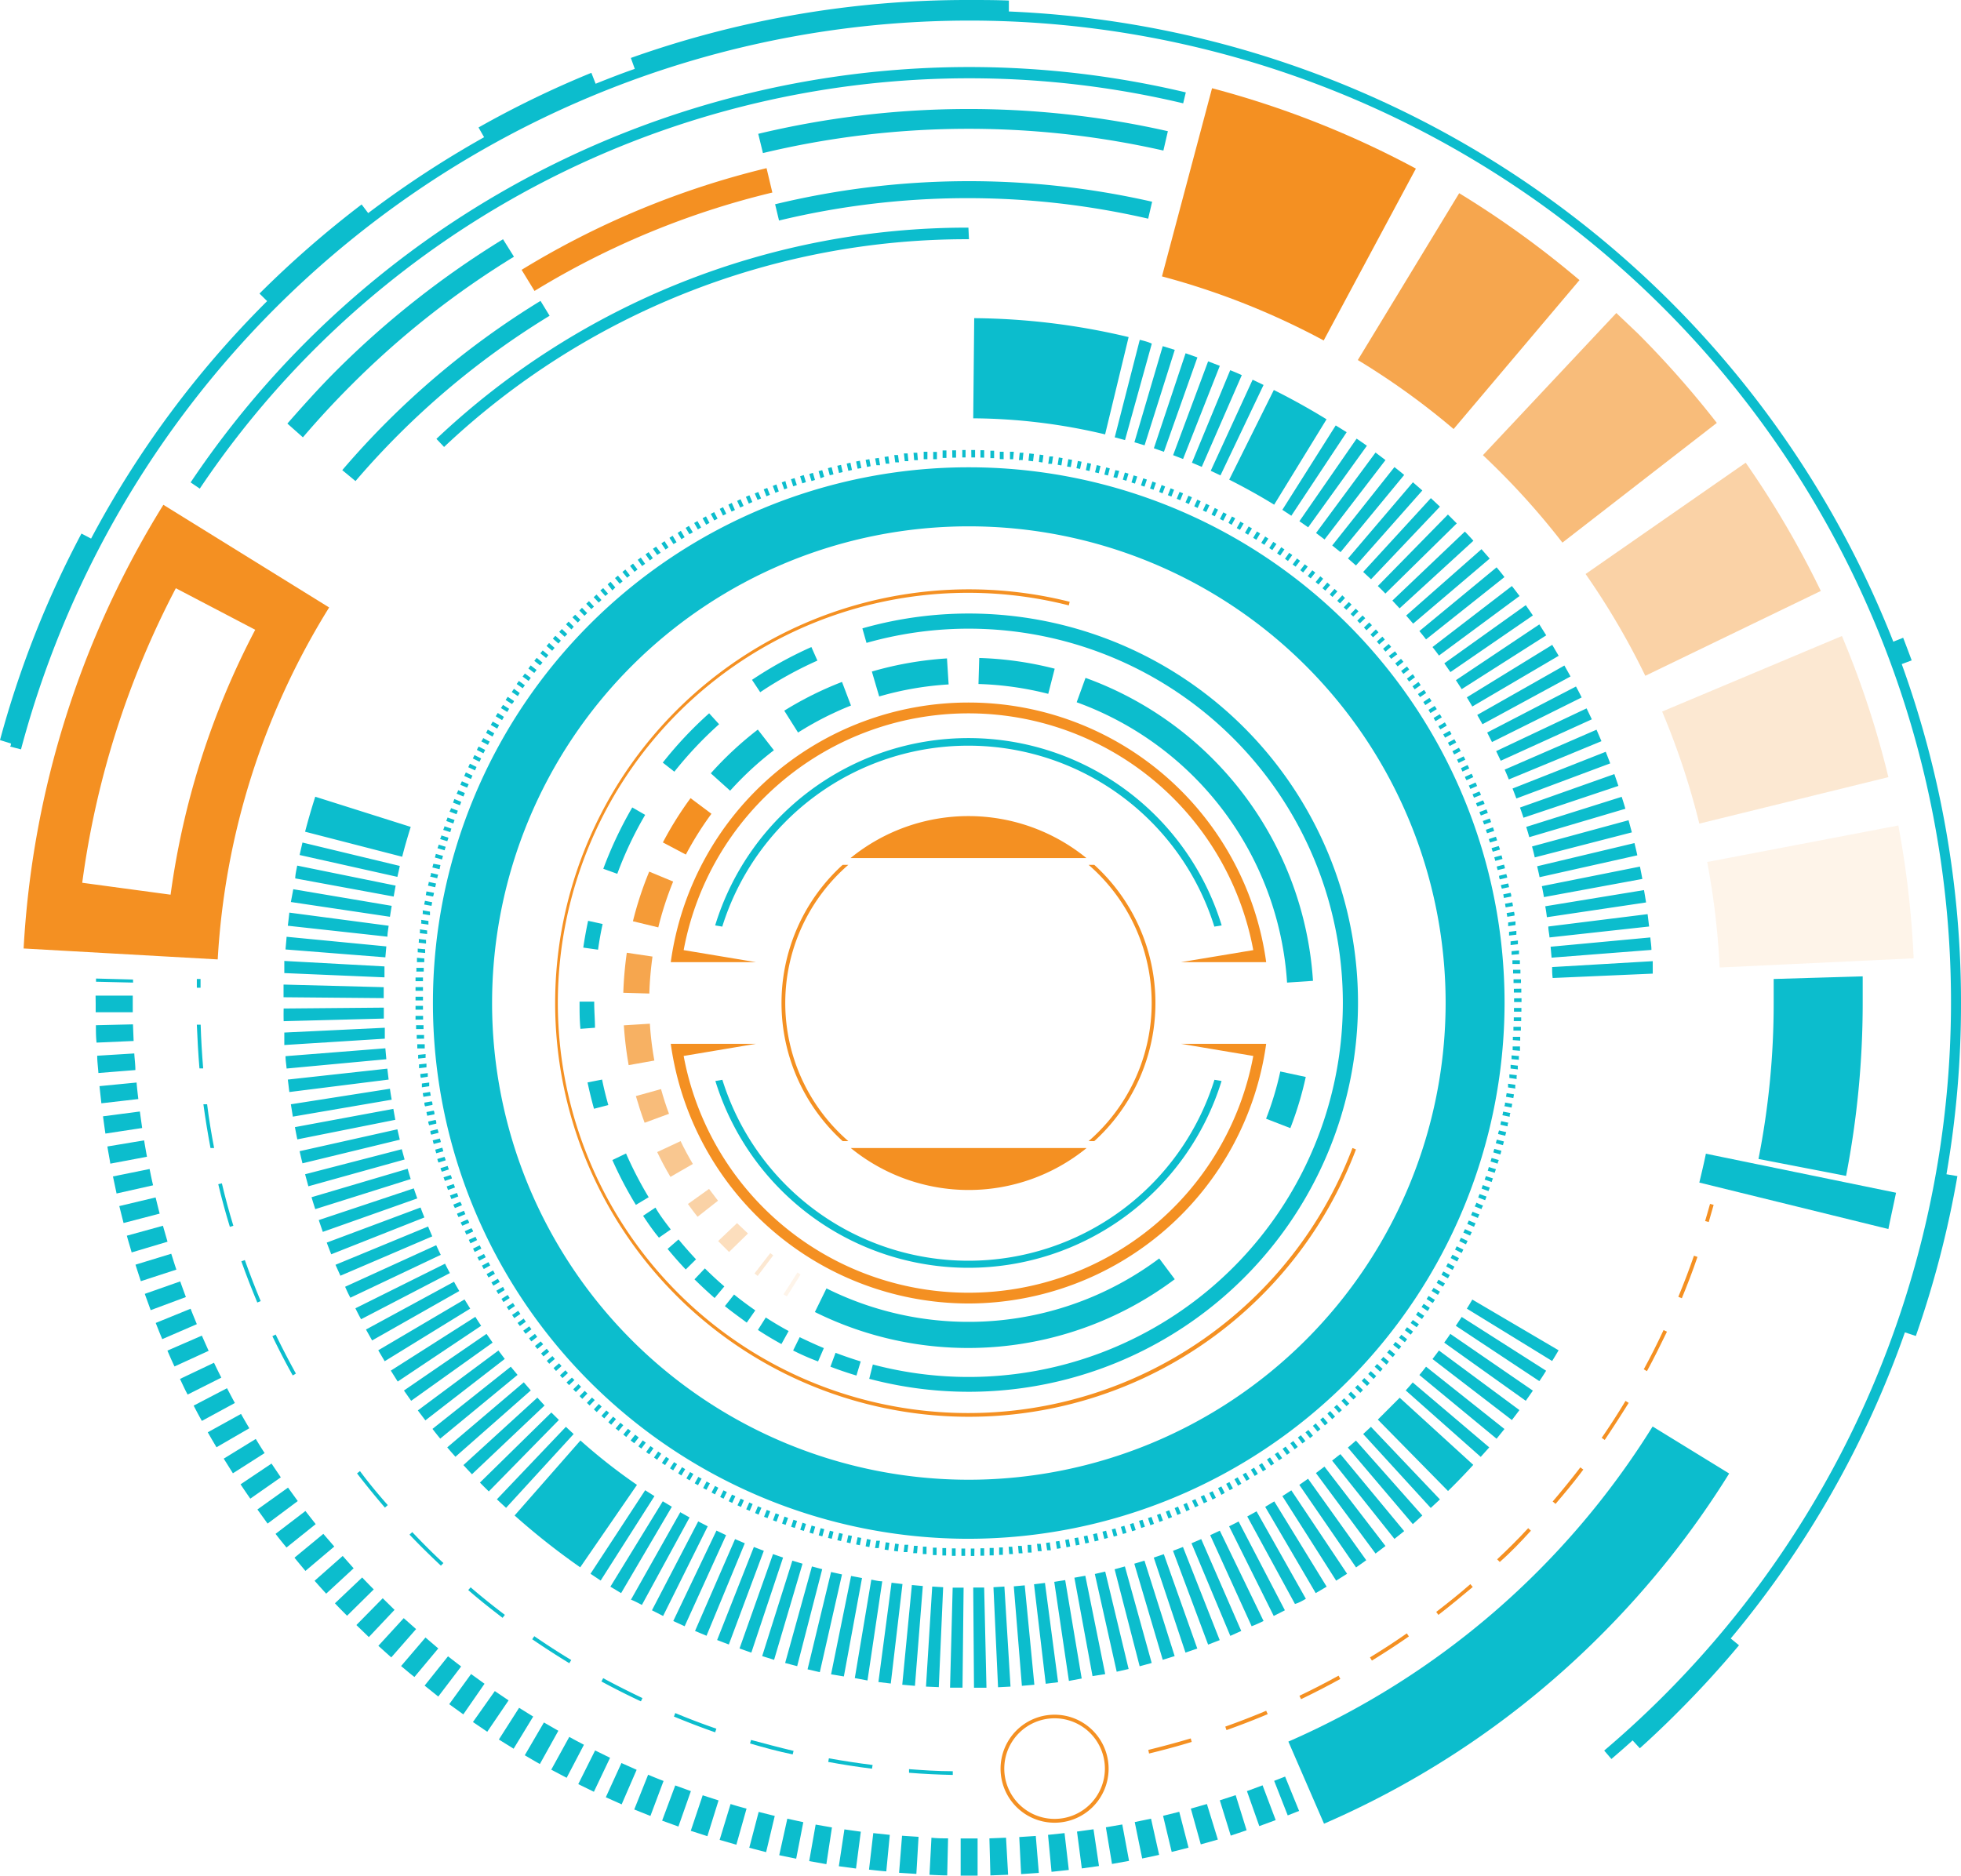 <svg xmlns="http://www.w3.org/2000/svg" viewBox="0 0 179.33 171.55"><defs><style>.cls-1{fill:#0cbdcd}.cls-2,.cls-3,.cls-4,.cls-5,.cls-6,.cls-7{fill:#f49022}.cls-3{opacity:.6}.cls-4{opacity:.4}.cls-5{opacity:.8}.cls-6{opacity:.2}.cls-7{opacity:.1}</style></defs><g id="图层_2" data-name="图层 2"><g id="央铋_1" data-name="央铋 1"><path class="cls-1" d="M179.33 91.74a90.84 90.84 0 00-5.42-31l.91-.34q-.37-1-.78-2.07l-.9.36A91 91 0 0092.26 1.05v-1C91.06 0 89.81 0 88.56 0a91.67 91.67 0 00-30.87 5.3l.36 1c-1.21.42-2.39.88-3.58 1.36l-.39-1a90.53 90.53 0 00-10.32 5l.51.89a92.86 92.86 0 00-10.6 6.94l-.6-.79a93.16 93.16 0 00-9.34 8.15l.7.69a90.35 90.35 0 00-16.1 21.72l-.88-.46A90.44 90.44 0 000 67.69L1 68c0 .09 0 .19-.08.28l1 .26a89.76 89.76 0 11144.78 91.57l.66.77c.66-.56 1.31-1.13 1.94-1.7l.66.72a89.75 89.75 0 003.47-3.3c2-2 3.83-4 5.6-6.12l-.76-.62a90.44 90.44 0 0015.93-28l1 .33a92.07 92.07 0 003.8-14.62l-1-.17a91.16 91.16 0 001.33-15.66z"/><path class="cls-1" d="M88.56 20.82a70.64 70.64 0 00-48.65 19.32l.7.74a69.62 69.62 0 0148-19z"/><path class="cls-1" d="M17.43 44.12l.84.57A84.73 84.73 0 01108.2 9.45l.24-1a85.73 85.73 0 00-91 35.66zM137.59 91.74a49 49 0 10-49 49 49.08 49.08 0 0049-49zm-49 43.6a43.6 43.6 0 1143.61-43.6 43.65 43.65 0 01-43.64 43.6z"/><path class="cls-2" d="M88.56 119.22a27.53 27.53 0 0027.23-23.75H108l6.61 1.11a26.49 26.49 0 01-52.09 0l6.61-1.11h-7.79a27.53 27.53 0 0027.22 23.75z"/><path class="cls-1" d="M65.42 98.87a24.22 24.22 0 0046.29 0l-.65-.11a23.57 23.57 0 01-45 0z"/><path class="cls-2" d="M61.34 88h7.79l-6.61-1.1a26.49 26.49 0 0152.09 0L108 88h7.79a27.48 27.48 0 00-54.45 0z"/><path class="cls-1" d="M111.72 84.64a24.22 24.22 0 00-46.32 0l.65.11a23.57 23.57 0 0145 0zM173.39 109.09L156 105.52c-.18.89-.39 1.76-.6 2.64l17.29 4.25c.22-1.1.47-2.21.7-3.32z"/><path class="cls-2" d="M2.16 86.75l17.75 1A68.25 68.25 0 0130.1 55.56l-15.16-9.39A85.83 85.83 0 002.16 86.75zM23.34 57.6a73.27 73.27 0 00-7.74 24.23l-8.08-1.09a81.1 81.1 0 018.56-26.94z"/><path class="cls-1" d="M168.82 107.55a83 83 0 001.52-15.81V89.3l-8.14.24v2.2a73.44 73.44 0 01-1.39 14.26zM146.39 149.56a82.33 82.33 0 0011.74-14.79l-7-4.3a74.14 74.14 0 01-33.31 28.82l3.26 7.51a81.62 81.62 0 0025.31-17.24zM26.11 86.84l9.13.72.09-1-9.12-.88c-.03.4-.07.78-.1 1.16zM27 80.34L36 82l.18-1-9-1.83c-.08.42-.18.83-.18 1.17zM27.9 76.07l8.88 2.29c.23-.92.5-1.83.78-2.73l-8.73-2.76a61.29 61.29 0 00-.93 3.2zM26.32 84.67l9.11 1c0-.32.07-.65.11-1l-9.08-1.2c-.05.44-.09.82-.14 1.2zM27.4 78.2l8.94 2c.07-.32.15-.63.22-1l-8.9-2.14c-.09.4-.18.77-.26 1.14zM26.6 82.5l9.06 1.35c.05-.32.1-.64.16-1l-9-1.52zM25.93 91.21l9.16.08v-1l-9.16-.24v1.16zM26 94.44v1.14l9.19-.58v-1zM26 89l9.16.39v-1l-9.16-.5V89zM25.94 93.4l9.16-.24v-1l-9.16.08c-.01.4-.01.76 0 1.16zM138.32 72.12c.12.3.23.6.35.91l8.58-3.21c-.13-.35-.27-.71-.41-1.06zM137.6 70.39c.13.3.26.6.38.9l8.47-3.5-.45-1.05zM139 73.86c.11.31.22.62.32.93l8.68-2.91-.37-1.08zM140.1 77.42c.09.32.17.63.25 1l8.88-2.29-.3-1.11zM139.57 75.63c.1.31.19.62.28.94l8.79-2.6a34.7 34.7 0 00-.34-1.09zM140.57 79.23c.07.32.15.63.22 1l8.94-2c-.08-.38-.17-.75-.26-1.12zM135.09 65.39l.48.85 8.05-4.37c-.18-.33-.37-.66-.56-1zM136.82 68.7l.42.88 8.33-3.79-.48-1zM136 67l.44.87 8.2-4.08c-.17-.35-.35-.69-.52-1zM128 127.84l-2 2 6.42 6.53c.79-.77 1.56-1.57 2.31-2.39zM51.11 129.87l-.69-.68-6.53 6.41c.26.27.54.54.81.81zM126 53.6q.35.33.69.69l6.53-6.42-.81-.81zM141 81.05c.07.32.13.64.19 1l9-1.66c-.07-.38-.14-.75-.22-1.13zM133.14 62.21l.53.82 7.73-4.92-.63-1zM141.94 88.45c0 .33 0 .65.05 1l9.15-.4v-1.14zM141.31 82.89q.09.48.15 1l9.07-1.35c-.06-.37-.12-.75-.19-1.13zM141.59 84.74c0 .32.08.64.11 1l9.11-1c-.05-.38-.09-.76-.14-1.13zM141.8 86.59l.09 1 9.13-.71c0-.38-.07-.76-.1-1.14zM134.14 63.78c.17.28.34.56.5.84l7.9-4.64c-.2-.33-.39-.66-.59-1zM109 42.32l.9.38 3.66-8.39c-.35-.16-.7-.31-1.06-.45zM107.28 41.63l.91.35 3.36-8.52-1.07-.41zM132.08 60.67c.19.27.37.54.56.8l7.54-5.18-.65-.94zM112.41 43.87c1.4.71 2.78 1.47 4.11 2.29l4.79-7.81q-2.34-1.44-4.82-2.68zM110.72 43.06l.89.42 3.94-8.27-1-.48zM89.09 29.1L89 38.26a53.23 53.23 0 0112.06 1.47l2.15-8.9a62.68 62.68 0 00-14.12-1.73zM117.27 46.63l.82.54 5.06-7.64-1-.62zM104.23 31.08L101.94 40l.94.25 2.45-8.82c-.33-.16-.73-.26-1.1-.35zM103.74 40.45l.93.28 2.76-8.73-1.1-.34zM105.52 41l.92.32 3.06-8.63-1.08-.38zM128.59 56.3l.64.74 7-5.95-.75-.86zM129.8 57.72c.21.25.41.5.61.76l7.17-5.7c-.23-.3-.47-.6-.72-.89zM127.33 54.93l.66.71 6.75-6.18q-.37-.42-.78-.84zM131 59.18c.2.26.4.51.59.78l7.37-5.45c-.23-.3-.46-.61-.7-.91zM120.35 48.75l.78.59 5.57-7.26-.91-.69zM118.83 47.67l.8.56 5.37-7.46c-.31-.22-.62-.44-.94-.65zM124.66 52.31l.72.67 6.3-6.64-.83-.78zM121.83 49.89l.76.61 5.82-7.06c-.29-.25-.59-.48-.89-.72zM123.27 51.08l.73.64 6.07-6.86-.86-.75zM126.7 141.4l-5.58-7.26-.78.59 5.45 7.36zM124.94 142.7l-5.32-7.45-.8.56 5.19 7.55c.31-.22.62-.43.93-.66zM117.5 147.28l-4.23-8.12-.87.44 4.08 8.2zM120.32 145.71l1-.59-4.79-7.8-.83.5zM119.42 146.23l-4.51-8-.85.47 4.36 8c.34-.09.67-.28 1-.47zM118.09 136.31l-.82.53 4.92 7.73 1-.63zM131.68 137.14l-6.31-6.64-.71.66 6.18 6.76zM136.19 132.38l-7-5.94c-.21.25-.42.49-.64.73l6.86 6.08zM130.07 138.61l-6.07-6.85-.74.64 5.94 7 .87-.79zM121.82 133.59l5.7 7.16.89-.71-5.83-7.04c-.25.18-.5.39-.76.59zM137.58 130.7l-7.17-5.7c-.2.26-.4.51-.61.76l7.06 5.83zM115.55 148.26l-4-8.26-.88.41 3.79 8.33c.4-.15.74-.31 1.09-.48zM105.32 152.1l-2.45-8.83-.94.26 2.29 8.87zM101.07 153.12l-1.82-9-1 .18 1.66 9zM98.92 153.52l-1.51-9-1 .16 1.34 9.06zM103.21 152.65l-2.14-8.91-.95.22 2 8.94zM112.51 149.62l1-.45-3.66-8.4-.89.38zM107.42 151.47l-2.76-8.73-.93.28 2.6 8.79zM108.18 141.49l-.91.35 3.21 8.58 1.06-.41zM95.63 154l1.13-.14-1.2-9.08-1 .12zM109.49 150.78l-3.06-8.63-.92.31 2.9 8.69zM131 124.3l7.26 5.58.69-.91-7.36-5.45zM142.53 123.5l-7.89-4.64c-.16.28-.33.56-.5.83l7.8 4.79c.2-.32.4-.65.59-.98zM141.39 125.37l-7.72-4.92-.54.81 7.64 5.06c.23-.32.42-.63.62-.95zM132.63 122c-.18.27-.37.54-.56.8l7.46 5.32.65-.93zM90 145.2h-1l.07 9.16h1.14zM42.48 118.85l-7.89 4.65.59 1 7.82-4.81zM44 121.26c-.18-.27-.36-.54-.53-.82l-7.73 4.92.63 1zM41.14 116.44c-.15-.29-.3-.57-.44-.86l-8.2 4.08c.17.34.34.68.52 1zM45.05 122.8c-.19-.27-.37-.54-.56-.8l-7.55 5.18.66.94zM40.31 114.77c-.15-.29-.28-.58-.42-.88l-8.33 3.8c.15.34.31.69.48 1zM42 118.08c-.16-.28-.33-.56-.48-.85l-8.05 4.37c.18.33.37.66.56 1zM52.46 131.16l-.71-.66-6.31 6.63c.28.27.56.52.84.78zM49.8 128.55l-.66-.72-6.76 6.17c.26.29.52.56.78.84zM46.16 124.29l-.58-.77-7.37 5.48.69.91zM46.71 125l-7.16 5.69c.23.3.47.6.71.89l7.07-5.83zM48.54 127.17l-.64-.74-7 5.95c.24.29.49.57.75.86zM36.15 102.42l-.18-1-9 1.67c.07.37.14.75.22 1.12zM36.56 104.24c-.07-.32-.15-.63-.22-.95l-8.94 2c.08.37.17.74.26 1.11zM39.53 113.08c-.13-.3-.26-.6-.38-.9l-8.47 3.5.45 1zM35.54 98.74l-.12-1-9.1 1c.05.38.09.76.14 1.14zM35.82 100.58c-.06-.32-.11-.64-.16-1L26.6 101l.18 1.13zM37 106.05c-.09-.32-.17-.63-.26-.94l-8.84 2.29.3 1.1zM38.16 109.61c-.11-.31-.22-.62-.32-.92l-8.69 2.9.37 1.08zM38.81 111.35c-.12-.3-.24-.6-.35-.91l-8.58 3.21c.13.35.27.71.41 1.07zM37.56 107.84c-.1-.31-.19-.62-.28-.94l-8.79 2.6c.11.37.22.73.34 1.09zM58.7 146.79l4.36-8-.85-.48-4.51 8c.3.11.66.3 1 .48zM74.25 143.27l-2.45 8.83 1.1.29 2.29-8.87zM82.53 144.88l-1-.12-1.2 9.08 1.13.14zM77 144l-1-.22-2.15 8.9 1.12.26zM83.67 154.19l.72-9.13-1-.09-.88 9.12zM77.17 153.33l1.66-9-1-.19-1.83 9c.42.06.79.13 1.17.19zM79.33 153.7l1.35-9.07c-.33 0-.65-.09-1-.15l-1.51 9zM85.85 154.31l.4-9.14-1-.06-.57 9.15zM91.27 154.32l1.14-.06-.56-9.15-1 .06zM35.33 96.88l-.09-1-9.13.72c0 .38.07.75.1 1.13zM88.12 145.21h-1l-.24 9.15h1.14zM71.61 142.46l-.92-.32-3.06 8.63c.36.13.71.26 1.08.38zM56.8 145.71l4.64-7.9-.83-.5-4.79 7.81zM93.45 154.19l1.14-.1-.88-9.09-1 .09zM54.93 144.56l4.92-7.72-.85-.54-5 7.64zM60.64 147.8l4.08-8.2-.87-.45-4.23 8.13zM64.61 149.61l3.5-8.46-.89-.38-3.66 8.4zM69.85 141.84l-.91-.35-3.36 8.51 1.07.41zM47.06 138.61a64.38 64.38 0 006 4.74l5.19-7.54a52.18 52.18 0 01-5.17-4.06zM70.79 151.81l2.6-8.79-.93-.28-2.76 8.73zM62.61 148.74l3.79-8.33-.88-.42-3.95 8.27zM63.48 47.83l.34.59.3-.17-.34-.59zM63.36 48.69L63 48.1l-.3.18.35.58zM61.87 49.6l-.36-.6-.29.19.37.57zM64.88 47.83l-.32-.6-.31.17.33.59zM62.32 49.32a2.29 2.29 0 01.29-.18l-.35-.59-.29.19zM60.86 50.26l.28-.19-.37-.57-.29.2zM66.9 46.79l.31-.14-.29-.65-.31.15zM53.08 56.69l-.48-.47-.25.24.49.48zM67.69 46.42l.31-.14-.28-.62-.31.15zM66.42 47l-.3-.61-.3.15.3.61zM60.42 50.56L60 50l-.29.19.39.56zM55 54.88l-.45-.5-.26.24.46.49a2.73 2.73 0 00.25-.23zM55.61 54.3l-.45-.51-.26.21.46.51zM68.48 46.06l.32-.14-.27-.62-.32.14zM54.32 55.48l-.46-.5-.25.24.47.49zM53.7 56.08l-.48-.49-.24.25.47.48zM56.27 53.73l-.44-.52-.26.23.43.56zM56.94 53.17l-.43-.52-.27.22.43.52zM59.43 51.26l.27-.21-.39-.55-.28.2zM58.72 51.77l.28-.2-.4-.57-.28.2zM58.3 52.09l-.41-.54-.27.21.41.54zM57.61 52.63l-.42-.54-.27.22.43.53zM65 47l.32.6.3-.16-.31-.6zM81 42.41h.33l-.09-.67-.35.05zM78.43 42.87l.34-.06-.14-.67-.34.07zM79.29 42.71l.33-.07-.12-.64-.34.06zM80.15 42.55h.33l-.11-.67-.34.05zM82.74 42.18h.33l-.07-.71h-.34zM81.87 42.29h.34l-.09-.67h-.34zM86.55 41.88v-.68h-.35v.68zM85.34 42h.34v-.67h-.34zM83.6 42.09h.34l-.06-.68h-.34zM84.47 42h.34v-.68h-.34zM70.91 45.07l.31-.12-.22-.64-.33.13zM72 44.65l-.18-.65-.33.12.23.64zM77.43 42.4l.15.66.33-.07-.14-.67zM70.41 45.26l-.25-.63-.32.12.25.64zM69.28 45.72l.32-.13-.26-.59-.32.13zM73.7 44.1l-.2-.65-.33.11.2.65zM72.54 44.48l.33-.11-.21-.64-.33.1zM77.06 43.18l-.15-.66-.34.08.16.66zM75.71 42.82l.17.65.34-.08-.17-.66zM74.21 44l.32-.1-.19-.65-.33.1zM75.37 43.61l-.18-.61-.33.09.18.65zM48.54 62l-.54-.4-.21.28.55.4zM40.28 79.12l-.65-.12-.09.34.66.16c.03-.16.05-.27.08-.38zM40.07 80l-.66-.16c0 .11 0 .22-.08.33l.66.16c.01-.14.06-.25.08-.33zM40.51 78.28l-.65-.18-.09.33.65.18zM39.69 81.66l-.69-.13-.06.34.66.13c.05-.11.07-.23.09-.34zM39.88 80.81l-.67-.15c0 .12-.05.23-.07.34l.66.15c.03-.15.05-.23.08-.34zM41.57 75l-.64-.23-.12.32.65.23a3 3 0 01.11-.32zM38.79 82.73l.67.12.06-.33-.66-.13c-.02.12-.05.23-.07.34zM41.87 74.15l-.63-.24c0 .11-.09.21-.13.32l.64.24zM41 76.61l-.64-.2c0 .11-.08.22-.11.33l.65.2c.04-.11.1-.22.1-.33zM42.18 73.34l-.63-.26-.12.33.63.24zM41.28 75.79l-.64-.22c0 .11-.07.22-.11.33l.65.21a3 3 0 01.1-.32zM40.76 77.45l-.65-.2c0 .11-.07.22-.1.33l.65.19c.03-.11.06-.21.1-.32zM38.07 88.86h.68v-.34h-.68c.02.11.01.23 0 .34zM38 89.74h.68v-.34H38v.34zM38 90.62h.68v-.34H38v.34zM38.13 88h.67v-.34l-.67-.06zM52.47 57.32l-.47-.47-.24.25.5.47zM38.39 85.35l.67.08v-.33l-.67-.1c.03.12.01.23 0 .35zM38.65 83.6l.67.11v-.33l-.67-.12c.03.11.01.23 0 .34zM38.51 84.47l.67.1v-.34l-.67-.1c.03.11.02.23 0 .34zM38.2 87.1l.68.06v-.34l-.68-.06zM38.29 86.22l.67.08v-.34l-.67-.08c.03.12.01.23 0 .34zM38 91.5h.68v-.34H38v.34zM47 64.11l-.57-.38-.19.29.57.37c.1-.09.19-.19.19-.28zM87.09 41.86h.34v-.67h-.35zM48 62.68l-.55-.4-.2.28.55.39zM47.53 63.39L47 63l-.2.29.56.38a2.83 2.83 0 01.17-.28zM49.61 60.6l-.53-.43-.22.27.53.42zM49.07 61.28l-.54-.42-.21.28.54.41zM50.15 59.92l-.52-.43c-.07.08-.14.18-.22.26l.53.43zM51.29 58.6l-.5-.45a2.85 2.85 0 00-.23.26l.51.45zM38 92v.35h.68V92zM50.72 59.26l-.51-.45-.23.27.52.44a2.75 2.75 0 01.22-.26zM44.78 67.83l-.6-.33c0 .1-.11.2-.16.31l.6.32zM44 69.37l-.61-.31-.15.31.61.3zM43.58 70.15l-.61-.3-.15.32.62.29c.05-.11.09-.21.14-.31zM42.86 71.73l-.62-.27a3.09 3.09 0 00-.14.32l.62.26c.04-.1.09-.2.14-.31zM43.21 70.94l-.61-.29-.15.32.62.28c.05-.11.1-.25.14-.31zM44.37 68.59l-.6-.31a3 3 0 00-.16.31l.6.31c.05-.1.11-.2.16-.31zM46.56 64.83l-.56-.36-.19.29.58.36zM42.51 72.53l-.62-.26c0 .11-.09.21-.13.32l.62.26c.05-.11.09-.21.13-.32zM46.09 65.57l-.57-.36-.19.3.58.35c.09-.1.09-.19.18-.29zM45.64 66.32l-.58-.32-.18.3.59.34zM45.2 67.07l-.59-.34-.16.3.59.34zM51.88 58l-.5-.47-.24.26.5.45zM131.85 65.61l-.18-.29-.57.35.17.29zM132.3 66.37c-.05-.1-.11-.2-.17-.3l-.58.35c0 .1.11.19.17.29zM130.91 64.12a2.9 2.9 0 00-.19-.29l-.56.38.18.28zM132.74 67.14c-.05-.1-.11-.2-.17-.3l-.59.33.17.3zM131.39 64.86a2.9 2.9 0 00-.19-.29l-.57.36c.07.1.12.2.18.29zM135.08 71.89l-.14-.32-.62.28c.05.1.09.2.14.31zM134.73 71.08l-.15-.31-.61.28c0 .1.09.21.14.31zM134.36 70.28l-.15-.31-.61.29c.05.1.09.21.14.31zM133.17 67.91l-.17-.3-.59.32.16.3zM134 69.48l-.15-.3-.61.3.15.3zM130.42 63.38l-.19-.28-.56.38c.06.1.13.19.19.28zM133.58 68.69l-.16-.3-.6.32.16.3zM129.92 62.66l-.2-.29-.55.4.2.28zM126.64 58.49l-.22-.26-.51.45.22.26zM127.22 59.16l-.22-.26-.52.44.22.26zM125.46 57.18l-.24-.25-.49.47a2.73 2.73 0 01.23.25zM124.85 56.54l-.24-.25-.49.48.24.24zM126.06 57.83l-.24-.26-.49.47.23.25zM129.4 61.94l-.2-.28-.54.41.2.27zM127.78 59.84l-.21-.27-.57.43a2.75 2.75 0 01.22.26zM128.87 61.23l-.2-.27-.54.41.21.27zM128.34 60.53l-.22-.27-.53.42.22.27zM135.75 73.53c0-.11-.08-.22-.13-.33l-.63.26c0 .1.08.21.12.31zM137.92 84.37v.34l.67-.1v-.34zM138 85.23v.34l.67-.08v-.35zM137.63 82.66l.06.33.67-.12-.06-.34zM138.14 86.1v.34l.67-.08v-.34zM137.78 83.51l.06.34.66-.11c0-.11 0-.23-.05-.34zM138.41 89.57v.34h.68v-.34zM138.23 87v.33l.68-.06v-.34zM138.2 82c0-.11 0-.23-.07-.34l-.66.14.06.33zM138.44 90.44v.34h.68v-.35zM138.31 87.83v.34h.68v-.34zM138.37 88.7v.34h.67v-.34zM138 81.14a3.38 3.38 0 00-.08-.34l-.66.15c0 .11.05.22.08.33zM136.36 75.19l-.12-.33-.64.23.12.32zM136.64 76l-.11-.33-.64.22c0 .11.07.22.1.32zM136.91 76.86l-.11-.33-.64.21c0 .11.07.22.1.32zM136.06 74.35l-.12-.32-.64.24c0 .11.09.21.12.32zM124.23 55.91l-.25-.24-.47.49.24.23zM135.42 72.71c0-.11-.09-.22-.13-.32l-.63.26c.05.1.09.21.13.31zM137.62 79.42c0-.12-.05-.23-.08-.34l-.66.17c0 .11.05.22.08.33zM137.83 80.27c0-.11-.06-.22-.08-.33l-.66.16c0 .11 0 .22.08.33zM137.4 78.56l-.09-.33-.66.18.09.33zM137.16 77.71c0-.11-.07-.22-.1-.33l-.65.19c0 .11.07.22.1.33zM88.83 41.84h.34v-.68h-.35zM100.48 43.28l.16-.66-.34-.08-.16.66zM97.92 42.72l.12-.66-.34-.06-.12.67zM99.63 43.08l.15-.67-.34-.07-.14.66zM102.16 43.72l.19-.65L102 43l-.18.65zM98.77 42.89l.14-.66-.34-.07-.13.66zM101.32 43.49l.17-.65-.33-.09-.17.66zM106 45l.31.12.24-.63-.32-.13zM105.17 44.68l.32.11.22-.63-.32-.12zM102.68 43.87l.32.1.2-.65-.33-.1zM104 43.58l-.33-.1-.2.65.32.1zM104.34 44.4l.32.11.22-.65-.33-.11zM96.2 42.42l.1-.67h-.34l-.1.67zM92.65 42l.06-.68h-.35V42zM91.78 42v-.68h-.35v.67zM97.06 42.57l.11-.67-.34-.06-.11.67zM88.3 41.84v-.68H88v.68zM90 41.86v-.68h-.34v.67zM123.6 55.29l-.25-.23-.47.49c.09.08.16.16.25.23zM106.8 45.29l.32.13.25-.63-.32-.13zM95.33 42.3l.09-.67-.34-.05-.08.67zM94.47 42.19l.08-.67-.42-.05-.08.67zM93.52 42.09l.07-.68h-.34l-.07.68a.97.97 0 01.34 0zM90.91 41.9v-.68h-.34v.68zM116.07 50.13l.28.18.38-.56-.29-.19zM119.17 52.36l.42-.54-.27-.21-.41.54zM118.21 51.63l.27.2.41-.54-.28-.21zM116.79 50.61l.28.2.39-.56-.29-.2zM117.51 51.11l.27.2.4-.55a2.83 2.83 0 01-.28-.2zM119.59 52.69l.27.21.42-.53-.27-.21zM123 54.69l-.25-.24-.46.5.25.24zM122.3 54.09l-.26-.23-.44.51.25.23zM121.64 53.51l-.26-.23-.44.52.26.22zM121 52.93l-.26-.22-.43.53.26.22zM108.72 46.1l.28-.62-.32-.14-.27.62zM111.09 47.22l.3-.61-.3-.15-.3.61zM110.31 46.83l.29-.61-.31-.15-.29.62zM107.93 45.75l.26-.63-.32-.13-.26.63zM111.86 47.62l.32-.6-.31-.16-.31.61zM109.52 46.46l.28-.62-.31-.14-.28.61zM114.14 48.91l.35-.58-.3-.18-.34.59zM114.89 49.37l.35-.58-.29-.18-.35.58zM112.63 48l.33-.6-.3-.16-.32.59zM115.62 49.83l.37-.57-.29-.19-.36.58zM113.39 48.46l.34-.58-.3-.17-.33.59a2.69 2.69 0 00.29.16zM41.8 111c0 .1.09.21.13.32l.63-.27c-.05-.1-.09-.21-.13-.31zM115.13 134l.36.57.29-.18-.37-.57zM114.68 134.24l-.29.18.35.57a2.82 2.82 0 00.29-.18zM116.86 132.81l-.28.19.38.56.29-.19zM117.57 132.31l-.28.2.4.55.28-.2zM116.14 133.3l-.28.19.37.56.29-.19zM113.93 134.69l-.29.17.34.58.3-.17zM110.4 137.35l-.29-.61-.31.14.29.61zM111.19 137l-.3-.61-.31.15.3.61zM112.75 136.14l-.32-.59-.3.16.32.59zM113.18 135.12l-.29.17.33.59.3-.17zM112 136.55l-.31-.6-.3.16.31.61zM122 128.71l.45.5.26-.23-.46-.5zM122.67 128.12l.47.49.25-.23-.47-.49zM121.39 129.29l.44.51.26-.23-.45-.51a2.73 2.73 0 00-.25.23zM109.32 137.11l-.31.14.28.61.31-.14zM123.3 127.52l.47.48.25-.24-.48-.48zM123.92 126.91l.48.48.24-.25-.48-.47zM119.38 131.81l-.42-.54-.27.21.41.54zM119.38 131l.42.53.27-.21-.42-.53zM118.68 132.34l-.41-.54-.27.2.4.55zM90.87 142.26v-.68h-.37v.68zM120.73 129.85l.43.52.27-.22-.44-.52zM105.3 138.74l-.32.11.22.65.33-.12zM96 141.07l-.34.05.1.67h.34zM96.88 140.94l-.33.05.11.67.34-.06zM95.17 141.2h-.34l.08.67h.35zM98.73 141.28l-.14-.66-.33.06.13.67zM99.59 141.1l-.15-.66-.33.07.14.66zM97.87 141.45l-.13-.67-.33.07.12.67zM94.3 141.3h-.33l.03.7h.34zM91.71 141.53h-.34v.68h.34zM92.57 141.47h-.33l.05.67h.34zM93.44 141.39h-.34l.06.68h.35zM106.11 138.44l-.31.12.23.64.32-.12zM104.48 139l-.32.1.21.65.33-.11zM124.53 126.29l.49.47.24-.25-.5-.47zM108.49 138.22l.31-.14-.27-.62-.31.14zM107.67 138.56l.32-.13-.26-.63-.31.13zM100.31 140.23l-.35.09.15.66.36-.09zM106.61 138.26l.25.63.32-.13-.26-.63zM103.33 139.4l.2.65.33-.1-.21-.65zM101.15 140l-.33.09.17.66.33-.09zM102 139.8l-.33.08.18.66.33-.09zM102.69 140.3l.33-.1-.2-.65-.32.1zM120.06 130.41l.43.52a2.75 2.75 0 00.26-.22l-.43-.52zM137.21 102.87l.66.15c0-.11 0-.22.07-.33l-.66-.15c-.03.11-.05.22-.07.33zM137 103.72l.66.16c0-.11.06-.22.08-.33l-.66-.16c-.02.11-.08.22-.08.33zM138.23 101.3l.06-.34-.66-.12c0 .11 0 .22-.07.33zM136.79 104.56l.65.18.09-.34-.65-.17zM137.72 100.31l.67.12.06-.34-.67-.11zM137.39 102l.67.14c0-.11 0-.22.07-.34l-.67-.13c-.02.13-.04.24-.07.33zM135.49 108.71l.63.23.12-.32-.64-.23c-.04.11-.08.22-.11.32zM136.56 105.4l.65.19.09-.34-.65-.17zM135.77 107.89l.65.22c0-.11.07-.22.11-.33l-.65-.21c-.03.11-.07.21-.11.32zM136.31 106.23l.65.2c0-.11.07-.22.1-.33l-.65-.19c-.04.09-.07.22-.1.32zM136.05 107.07l.65.2c0-.11.07-.22.1-.33l-.65-.2c-.03.11-.07.26-.1.33zM138.4 94.26h.68v-.35h-.68v.35zM138.43 93.39h.68v-.34h-.68c.01.12 0 .23 0 .34zM135.18 109.53l.63.24c.05-.11.09-.22.13-.33l-.64-.23zM138.46 91.31v.34h.68v-.35zM125.12 125.66l.5.46c.08-.09.16-.17.23-.26l-.5-.45zM139.13 92.19h-.68v.34h.68zM138.81 97.47l-.67-.08v.34l.67.08a1.29 1.29 0 010-.34zM139 95.71h-.67v.34l.67.06zM138.71 98.34l-.68-.08v.33l.67.1c-.02-.12-.01-.23.01-.35zM138.58 99.22l-.67-.1v.34l.67.1c-.03-.11-.01-.23 0-.34zM138.91 96.59l-.68-.06v.34l.67.06c-.01-.11-.01-.22.01-.34zM138.34 95.13l.68.05v-.35h-.68c.02.08.01.17 0 .3zM128.47 121.66l.54.41.21-.28-.55-.4zM130.46 118.81l.57.37.19-.29-.58-.36zM127.94 122.35l.53.41c.08-.09.14-.18.21-.27l-.53-.41zM130 119.54l.56.37a2.9 2.9 0 00.19-.29l-.56-.37zM129.49 120.25l.55.39.2-.29-.56-.38c-.06.1-.13.19-.19.28zM129 121l.55.39.21-.27-.56-.39zM134.86 110.34l.63.25c0-.11.09-.22.13-.32L135 110c0 .13-.1.23-.14.34zM125.71 125l.51.46.22-.26-.51-.45zM126.28 124.36l.52.45.22-.27-.52-.44a2.75 2.75 0 01-.22.26zM126.85 123.7l.52.43.22-.26-.52-.43zM127.4 123l.53.42.21-.27-.53-.42zM133.45 113.51l.61.3.15-.31-.61-.29zM130.92 118.07l.58.36.18-.29-.58-.35zM134.53 111.14l.63.26c0-.1.08-.21.13-.32l-.63-.25c-.04.1-.08.17-.13.31zM133.06 114.29l.61.31.15-.31-.61-.3c-.05.1-.09.2-.15.3zM134.18 111.94l.63.27c0-.1.09-.21.13-.32l-.62-.26zM133.82 112.73l.62.28.15-.31-.62-.28zM131.82 116.59l.59.33.17-.3-.59-.33zM132.66 115.06l.6.32c.05-.1.11-.2.16-.31l-.6-.31zM131.38 117.33l.58.35.18-.29-.59-.35c-.06.1-.11.2-.17.29zM132.25 115.83l.59.32.17-.3-.6-.32zM46.83 120.27l.2.29.56-.39-.2-.28zM45.86 118.8l.18.29.57-.37-.18-.28zM45.39 118.05l.18.3.58-.36-.15-.29zM44.94 117.3l.18.29.58-.34-.17-.29zM38.69 93.25v-.34H38v.35zM46.34 119.54l.19.29.56-.38-.18-.28zM43.66 115l.16.31.6-.32-.16-.3zM42.87 113.4l.15.32.61-.3c-.05-.1-.1-.2-.14-.3zM43.26 114.2l.15.31.61-.31-.15-.3zM44.5 116.53l.17.31.59-.34-.17-.3zM44.07 115.76l.17.31.59-.33-.16-.3zM47.33 121l.21.28.55-.4a2.83 2.83 0 01-.2-.28zM48.92 123.11l.22.27.53-.43-.22-.26zM51.81 126.44l.23.25.49-.47-.23-.22zM51.21 125.79a2.73 2.73 0 00.23.25l.5-.46a2.73 2.73 0 01-.23-.25zM53 127.69a3 3 0 00.25.25l.47-.49-.25-.24zM50.62 125.13c.08.09.15.18.23.26l.5-.45-.22-.25zM52.42 127.07l.24.25.48-.48-.24-.24zM48.38 122.41l.21.28.54-.42-.21-.27zM47.85 121.71l.21.28.54-.41-.2-.27zM42.5 112.61l.15.31.61-.28c0-.11-.1-.21-.14-.31zM53.67 128.31l.25.24.47-.5a2.73 2.73 0 01-.25-.23zM50 124.47c.08.08.15.18.23.26l.51-.44-.22-.26zM49.48 123.79l.22.27.52-.43-.22-.27zM39.25 99.35v-.34l-.67.09v.35zM39 97.62v-.34l-.68.07v.35zM39.12 98.48v-.33l-.68.08c0 .12 0 .23.05.35zM38.81 100.85c0 .11 0 .22.07.34l.67-.13c0-.11 0-.22-.07-.33zM90 141.61h-.34v.68H90zM39 101.71a3.4 3.4 0 00.07.34l.66-.13c0-.11 0-.23-.07-.34zM38.92 96.75v-.34l-.68.07v.34zM38.73 94.12v-.35h-.68v.35zM38.78 95v-.34h-.67v.35zM38.84 95.89v-.38h-.68v.38zM40.85 108.51l.12.33.64-.23-.12-.32zM42.14 111.8c0 .1.09.21.14.31l.62-.27c0-.1-.09-.21-.14-.31zM40.56 107.68l.12.33.64-.22c0-.11-.07-.22-.11-.32zM40.29 106.84c0 .11.08.22.11.33l.65-.21a3 3 0 01-.11-.32zM41.47 110.17c0 .11.08.21.13.32l.63-.25c0-.11-.09-.21-.13-.32zM41.15 109.34l.13.33.63-.24-.12-.32zM39.36 103.44c0 .11 0 .22.08.34l.66-.17c0-.11-.06-.22-.08-.33zM39.57 104.3l.09.33.65-.17c0-.11-.06-.22-.08-.33zM40 106c0 .11.06.22.1.33l.65-.2c0-.11-.07-.22-.1-.32zM39.16 102.58c0 .11.05.22.08.34l.66-.15c0-.12 0-.23-.07-.34zM39.8 105.15l.09.33.65-.18-.09-.33zM39.39 100.21l-.06-.34-.67.11.06.34zM76.74 140.21l-.17.66.34.08.16-.66zM76.22 140.09l-.33-.09-.17.66.34.08zM77.58 140.41l-.15.66.34.08.14-.67zM78.43 140.6l-.14.66.34.07.13-.67zM79.28 140.76l-.12.67.34.07.12-.67zM74.55 139.63l-.33-.1-.19.65.33.1zM75.38 139.86l-.33-.09-.18.66.33.09zM72.89 139.11l-.33-.11-.21.64.33.11zM71.52 139.35l.32.12.23-.64-.33-.12zM73.71 139.38l-.32-.11-.21.65.33.1zM80.14 140.92l-.12.67h.34l.11-.67zM86.52 141.59h-.34v.68h.34zM87.39 141.62h-.34v.68h.34zM54.31 128.91l.26.24.45-.5-.25-.24zM85.65 141.55h-.34v.68h.34zM89.11 141.63h-.33v.68h.32zM88.26 141.63h-.34v.67h.34zM70.93 138.41l-.24.64.32.12.24-.64zM82.72 141.29l-.08.67h.34l.08-.67zM81.86 141.18l-.1.67.35.05.08-.67zM84.39 142.14h.34v-.68h-.33zM83.58 141.38l-.07.68h.35l.06-.67zM81 141.06l-.1.67.34.05.1-.67zM59.48 132.26l-.39.55.28.2.39-.55zM58.78 131.74l-.4.55.27.2.41-.55a2.83 2.83 0 01-.28-.2zM59.81 133.31l.28.2.38-.56-.28-.19zM61.19 133.43l-.28-.18-.38.56.29.19zM58.09 131.22l-.42.53.33.25.41-.53zM56.3 130.65l.27.22.43-.52-.27-.22zM57 131.21l.27.22.42-.54-.26-.21zM55 129.5l.26.23.44-.51-.25-.22zM55.63 130.08l.26.23.44-.52-.26-.22zM61.27 134.3l.29.18.36-.57-.28-.18zM65.39 135.91l-.32.6.31.17.31-.61zM67.73 137.07l-.29.61.32.15.27-.62zM66.94 136.7l-.3.61.32.15.29-.62zM66.16 136.31l-.3.61.31.15.3-.61zM68.52 137.42l-.28.63.32.13.27-.62zM69.31 137.77l-.26.62.32.14.26-.63zM62.77 135.22l.3.18.34-.59-.3-.17zM70.12 138.1l-.25.63.32.12.25-.63zM63.86 135.08l-.33.59.3.17.33-.6zM62.66 134.37l-.29-.18-.35.57.29.19zM64.62 135.5l-.32.6.3.16.32-.59z"/><path class="cls-2" d="M48.88 26.61a75.51 75.51 0 0121.75-9l-.53-2.23a78.08 78.08 0 00-22.4 9.3z"/><path class="cls-1" d="M106.8 12a82.72 82.72 0 00-37.46.24l.43 1.76a80.75 80.75 0 0136.62-.23zM30.74 33.91c-1.56 1.56-3 3.17-4.46 4.83L27.7 40a80.66 80.66 0 014.36-4.72A80 80 0 0147 23.48l-1-1.6a83 83 0 00-15.26 12.03zM31.3 43l1.21 1a74.33 74.33 0 0117.75-15.12l-.83-1.36A76 76 0 0031.3 43zM70.87 18.63l.37 1.54A73.64 73.64 0 01105 20l.36-1.55a75.51 75.51 0 00-34.47.23z"/><path class="cls-3" d="M147.81 28.63l-12.2 13a68.77 68.77 0 017.27 8L157 38.68a89 89 0 00-7.19-8.15z"/><path class="cls-4" d="M145 52.5a68.55 68.55 0 015.46 9.31l16.05-7.76a85.8 85.8 0 00-6.87-11.73z"/><path class="cls-5" d="M124.17 32.93a67.35 67.35 0 018.76 6.31l11.51-13.62a87.49 87.49 0 00-11-7.95z"/><path class="cls-6" d="M152 65.08a68.79 68.79 0 013.4 10.25l17.29-4.25a84.44 84.44 0 00-4.25-12.91z"/><path class="cls-7" d="M173.6 75.5l-17.48 3.34a69.68 69.68 0 011.14 9.65l17.74-.84a87.41 87.41 0 00-1.4-12.15z"/><path class="cls-2" d="M106.26 25.28a68.36 68.36 0 0114.79 5.86l8.43-15.72a85.28 85.28 0 00-18.64-7.35z"/><path class="cls-1" d="M14 108.41c-.12-.49-.22-1-.32-1.49l-3.35.68.33 1.56zM15.32 113.57l-.42-1.46-3.3.91c.14.52.29 1 .44 1.53zM14.6 111c-.13-.5-.25-1-.37-1.48l-3.32.79c.13.52.25 1 .39 1.55zM13.44 105.8c-.09-.5-.18-1-.26-1.5l-3.36.56c.08.52.18 1 .27 1.57zM13 103.17l-.21-1.51-3.37.44c.07.53.14 1.05.22 1.58zM16.13 116.12c-.17-.48-.32-1-.47-1.45l-3.27 1c.16.5.32 1 .49 1.51zM12.65 100.52c-.06-.5-.12-1-.16-1.51l-3.39.33c.05.52.11 1 .17 1.57zM22.8 130.63c-.26-.43-.51-.87-.76-1.31L19 131c.26.46.53.92.8 1.37zM21.48 128.32c-.25-.45-.48-.9-.72-1.35l-3.05 1.59c.24.47.49.94.75 1.4zM17 118.63c-.18-.48-.35-.95-.52-1.43l-3.24 1.14.54 1.49zM24.2 132.9c-.28-.42-.54-.85-.81-1.29l-2.93 1.8.84 1.34zM18 121.11c-.19-.47-.39-.94-.57-1.41l-3.19 1.3c.2.5.39 1 .6 1.48zM19.08 123.55c-.21-.46-.41-.92-.62-1.39l-3.15 1.37c.21.49.43 1 .65 1.45zM20.24 126c-.23-.45-.45-.9-.67-1.36l-3.11 1.48c.23.48.46 1 .7 1.43zM98.93 170.89l1.57-.22-.5-3.36-1.51.21zM25.68 135.12l-.85-1.26-2.83 1.9c.29.44.59.88.89 1.31zM106 169.65l-.74-3.31-1.49.31.68 3.33c.55-.11 1.02-.21 1.55-.33zM12.38 97.87c0-.51-.07-1-.1-1.52l-3.39.21c0 .53.07 1 .11 1.58zM96.16 171.2l1.58-.17-.39-3.37-1.51.16zM92.19 171.47l-.19-3.39-1.52.06.09 3.39zM118.8 165.63l-1.28-3.14-1 .39 1.24 3.16zM93.38 171.41l1.62-.11-.28-3.38-1.51.1zM103.25 170.2l-.62-3.33-1.5.26.56 3.35zM116.66 166.47l-1.2-3.18-1.43.53 1.13 3.2zM107.15 169.38c.51-.12 1-.25 1.54-.39l-.85-3.28-1.48.37zM12.22 95.21l-.06-1.52-3.39.08c0 .53 0 1.06.06 1.59zM8.75 91.74v.84h3.39v-.8-.72h-3.4zM114 167.4l-1-3.21-1.45.47 1 3.23zM111.37 168.25l-1-3.25-1.47.42.91 3.27zM48.76 157l-1.29-.8-1.85 2.9 1.35.84zM76.08 167.14l-1.49-.26-.59 3.34 1.57.28zM68.27 165.42c-.49-.13-1-.27-1.46-.42l-1 3.28 1.53.44zM73.46 166.66l-1.46-.32-.74 3.34 1.55.32zM70.06 169.4l.79-3.31-1.47-.37-.86 3.28zM65.71 164.67l-1.45-.47-1.09 3.25 1.52.49zM60.68 162.89q-.7-.27-1.41-.57L58 165.5l1.48.59zM63.18 163.82l-1.43-.52-1.2 3.22 1.49.54zM89.4 171.54v-3.39h-1.55v3.4h1.55zM86.62 171.53l.08-3.39c-.51 0-1 0-1.52-.06l-.18 3.39q.83.05 1.62.06zM12.17 89.59l-3.39-.09v.29l3.39.08c0-.09-.01-.18 0-.28zM58.22 161.87l-1.39-.62-1.43 3.13 1.45.65zM27.23 137.29l-.89-1.23-2.8 2 .93 1.29zM84 168l-1.51-.1-.27 3.39 1.58.1zM81.37 167.82l-1.51-.16-.39 3.34c.53.06 1.06.12 1.58.16zM78.28 170.9l.44-3.37-1.5-.21-.51 3.37zM32.34 143.44l-1-1.13-2.57 2.27c.35.4.7.79 1.06 1.18zM34.18 145.37c-.36-.36-.71-.72-1.06-1.09l-2.49 2.36c.36.39.73.76 1.11 1.14zM55.79 160.77l-1.37-.67-1.54 3.08 1.43.7zM28.87 139.4l-.94-1.2-2.73 2.09c.32.42.65.83 1 1.25zM30.57 141.45l-1-1.16-2.64 2.18c.33.41.67.81 1 1.21zM38.05 149l-1.13-1-2.32 2.53 1.18 1.06zM36.08 147.24L35 146.18l-2.41 2.45 1.14 1.1zM51.06 158.3l-1.32-.76-1.75 3c.46.27.91.54 1.38.8zM46.51 155.52l-1.26-.85-2 2.83 1.31.89zM53.4 159.58c-.45-.24-.9-.47-1.34-.72l-1.65 3 1.41.74zM40.08 150.77l-1.17-1-2.23 2.61c.41.34.81.69 1.22 1zM42.17 152.42l-1.2-.93-2.14 2.68 1.25 1zM44.31 154l-1.23-.89-2 2.76 1.29.93zM24.91 122.21c.58 1.21 1.2 2.41 1.86 3.59l.29-.17a75.2 75.2 0 01-1.85-3.57zM35.46 137.66c-.88-1-1.72-2-2.54-3.11l-.27.21c.82 1.06 1.67 2.11 2.55 3.13zM46.17 147.7c-1.07-.81-2.12-1.65-3.13-2.52l-.22.25c1 .88 2.07 1.72 3.14 2.54zM55 153.79c1.18.64 2.39 1.25 3.61 1.82l.14-.3c-1.21-.58-2.41-1.18-3.59-1.82zM52.06 152.12l.18-.29c-1.15-.69-2.27-1.42-3.38-2.18l-.19.28q1.67 1.14 3.39 2.19zM40.32 143.2l.23-.24c-1-.92-1.93-1.86-2.85-2.83l-.25.23c.93.98 1.89 1.92 2.87 2.84zM61.63 157c1.24.51 2.5 1 3.77 1.44l.11-.33a63.15 63.15 0 01-3.76-1.43z"/><path class="cls-2" d="M140 140l-.25-.23c-.92 1-1.86 1.93-2.84 2.85l.24.24c.99-.86 1.94-1.86 2.85-2.86zM156.38 110.11c-.14.53-.29 1-.45 1.57l.33.09.45-1.57z"/><path class="cls-1" d="M18.24 97.72h.34c-.11-1.33-.19-2.66-.23-4H18c.05 1.28.13 2.67.24 4zM23.84 119c-.52-1.24-1-2.49-1.45-3.75l-.32.11c.45 1.27.94 2.53 1.46 3.77zM21.34 112.11c-.39-1.27-.74-2.57-1.05-3.88l-.33.08c.31 1.32.67 2.62 1.06 3.9zM19.58 105c-.25-1.31-.47-2.64-.64-4h-.34c.18 1.34.4 2.67.65 4z"/><path class="cls-2" d="M115.79 156.47c-1.23.52-2.48 1-3.74 1.45l.11.32c1.27-.45 2.53-.94 3.77-1.46zM144.79 134.41l-.27-.2a76.49 76.49 0 01-2.53 3.12l.26.22c.87-1.02 1.75-2.07 2.54-3.14z"/><path class="cls-1" d="M72.57 160.14c-1.31-.31-2.61-.66-3.89-1l-.09.32c1.28.38 2.58.73 3.9 1z"/><path class="cls-2" d="M128.84 149.67l-.19-.28c-1.1.77-2.22 1.5-3.37 2.2l.18.29c1.15-.71 2.28-1.44 3.38-2.21zM148.94 128.31l-.29-.18a62.77 62.77 0 01-2.18 3.38l.28.19q1.14-1.7 2.19-3.39z"/><path class="cls-1" d="M18 90.34h.34v-.8H18v.8z"/><path class="cls-2" d="M154.91 114.85c-.44 1.27-.92 2.52-1.43 3.76l.32.13c.51-1.24 1-2.5 1.43-3.78zM152.44 121.8l-.31-.15c-.57 1.22-1.17 2.42-1.81 3.59l.29.17c.64-1.18 1.25-2.41 1.83-3.61zM134.68 145.15l-.22-.26c-1 .88-2.06 1.72-3.12 2.54l.2.27c1.07-.82 2.12-1.7 3.14-2.55zM122.57 153.56l-.16-.3c-1.18.65-2.37 1.26-3.58 1.84l.15.31c1.21-.58 2.41-1.2 3.59-1.85z"/><path class="cls-1" d="M79.8 161.43c-1.34-.17-2.66-.37-4-.61l-.06.33c1.31.24 2.64.45 4 .62zM87.13 162c-1.35 0-2.69-.09-4-.19v.33c1.33.11 2.68.17 4 .2z"/><path class="cls-2" d="M108.89 159c-1.28.38-2.58.73-3.88 1.05l.07.33c1.32-.32 2.62-.67 3.9-1.06zM96.45 156.83a4.94 4.94 0 104.93 4.94 4.94 4.94 0 00-4.93-4.94zm0 9.53a4.6 4.6 0 114.59-4.59 4.6 4.6 0 01-4.59 4.59z"/><path class="cls-1" d="M59.32 109.5a35.27 35.27 0 01-2.07-4l-1.25.6a35.47 35.47 0 002.15 4.1zM61.34 112.45c-.49-.64-1-1.3-1.4-2l-1.13.75c.46.7.94 1.39 1.45 2zM55.63 101.07c-.22-.77-.41-1.54-.57-2.33l-1.33.26c.17.81.37 1.62.59 2.41zM63.65 115.18c-.55-.59-1.08-1.19-1.6-1.82l-1 .87c.53.64 1.08 1.27 1.66 1.88zM60.61 69.75l1.06.83a35 35 0 014.09-4.34l-.91-1a35.56 35.56 0 00-4.24 4.51zM53 91.74c0 .79 0 1.58.08 2.36l1.33-.1c0-.75-.07-1.51-.07-2.27v-.12H53zM59 74.53l-1.18-.68a36.48 36.48 0 00-2.65 5.61l1.28.46A33.65 33.65 0 0159 74.53zM55.11 84.51l-1.33-.29c-.17.81-.32 1.62-.44 2.45l1.35.19c.11-.79.25-1.58.42-2.35zM78.32 125.81l.39-1.29c-.78-.24-1.54-.5-2.3-.79l-.47 1.27c.78.3 1.58.57 2.38.81zM68.77 62.18l.75 1.13a35 35 0 015.23-2.89l-.55-1.24a36.26 36.26 0 00-5.43 3zM78.87 57.5l.37 1.3a34.22 34.22 0 11.58 66l-.33 1.31a35.59 35.59 0 10-.62-68.64zM72.12 121.74c-.72-.39-1.41-.8-2.09-1.24l-.72 1.14c.7.46 1.42.89 2.15 1.29zM69.07 119.85c-.66-.46-1.31-.94-1.94-1.45l-.84 1.06c.65.53 1.32 1 2 1.51zM66.24 117.66c-.61-.53-1.21-1.08-1.78-1.65l-.95 1c.6.59 1.21 1.16 1.84 1.71zM75.34 123.3c-.75-.31-1.48-.65-2.21-1l-.6 1.22q1.13.57 2.28 1z"/><path class="cls-2" d="M60.62 77.05l2.1 1.11a29.93 29.93 0 012.34-3.73L63.15 73a31.8 31.8 0 00-2.53 4.05z"/><path class="cls-5" d="M57.32 87.14A33.86 33.86 0 0057 90.8l2.38.07a31.43 31.43 0 01.29-3.38z"/><path class="cls-1" d="M71.72 65l1.26 2a29 29 0 014.84-2.47L77 62.37A31.38 31.38 0 0071.72 65z"/><path d="M68.4 112.82c-.33-.31-.65-.63-1-.95l-1.73 1.64c.34.35.69.7 1 1z" opacity=".3" fill="#f49022"/><path class="cls-1" d="M65 70.73l1.77 1.59a29.55 29.55 0 014-3.7l-1.47-1.89a31.87 31.87 0 00-4.3 4zM86.6 60.22a31.76 31.76 0 00-6.87 1.2l.67 2.28a28.9 28.9 0 016.35-1.1z"/><path d="M59.84 97a28.72 28.72 0 01-.41-3.37l-2.38.15a33.5 33.5 0 00.44 3.64z" opacity=".7" fill="#f49022"/><path class="cls-1" d="M89.55 60.18l-.07 2.38a29.22 29.22 0 016.38.9l.59-2.3a31.38 31.38 0 00-6.9-.98z"/><path d="M57.88 84.26l2.32.56a29.71 29.71 0 011.36-4.19l-2.19-.91a31.73 31.73 0 00-1.49 4.54z" opacity=".9" fill="#f49022"/><path class="cls-1" d="M119.41 98.5l-2.33-.5a28.37 28.37 0 01-1.3 4.32l2.22.86a31.53 31.53 0 001.41-4.68zM99.27 62l-.81 2.23a29.27 29.27 0 0119.24 25.64l2.37-.16A31.63 31.63 0 0099.27 62z"/><path class="cls-7" d="M72.93 116.38l-1.28 2 .31.19 1.25-2z"/><path class="cls-1" d="M107.43 117l-1.42-1.9a29.11 29.11 0 01-30.43 2.74L74.52 120a31.52 31.52 0 0032.91-3z"/><path class="cls-4" d="M65.66 109.82l-.82-1.08-1.93 1.38c.28.4.58.79.88 1.17z"/><path d="M63.36 106.46c-.4-.68-.78-1.38-1.12-2.09l-2.14 1c.37.78.77 1.53 1.21 2.27z" opacity=".5" fill="#f49022"/><path class="cls-6" d="M70.71 114.82l-.27-.21-1.44 1.86.29.23z"/><path class="cls-3" d="M61.18 101.87c-.28-.74-.52-1.5-.73-2.26l-2.3.64c.24.82.5 1.64.8 2.44z"/><path class="cls-2" d="M88.56 129.24a37.51 37.51 0 119.18-73.87l.08-.33A37.84 37.84 0 10124 105.13l-.32-.13a37.57 37.57 0 01-35.12 24.24z"/><path class="cls-2" d="M99.35 78.48a17.07 17.07 0 00-21.57 0h21.57zM99.55 104.37h.52a17.07 17.07 0 000-25.27h-.52a16.72 16.72 0 010 25.27zM98.8 105h-21a17.07 17.07 0 0021.57 0zM77.06 104.37h.52a16.72 16.72 0 010-25.27h-.52a17.07 17.07 0 000 25.27z"/></g></g></svg>